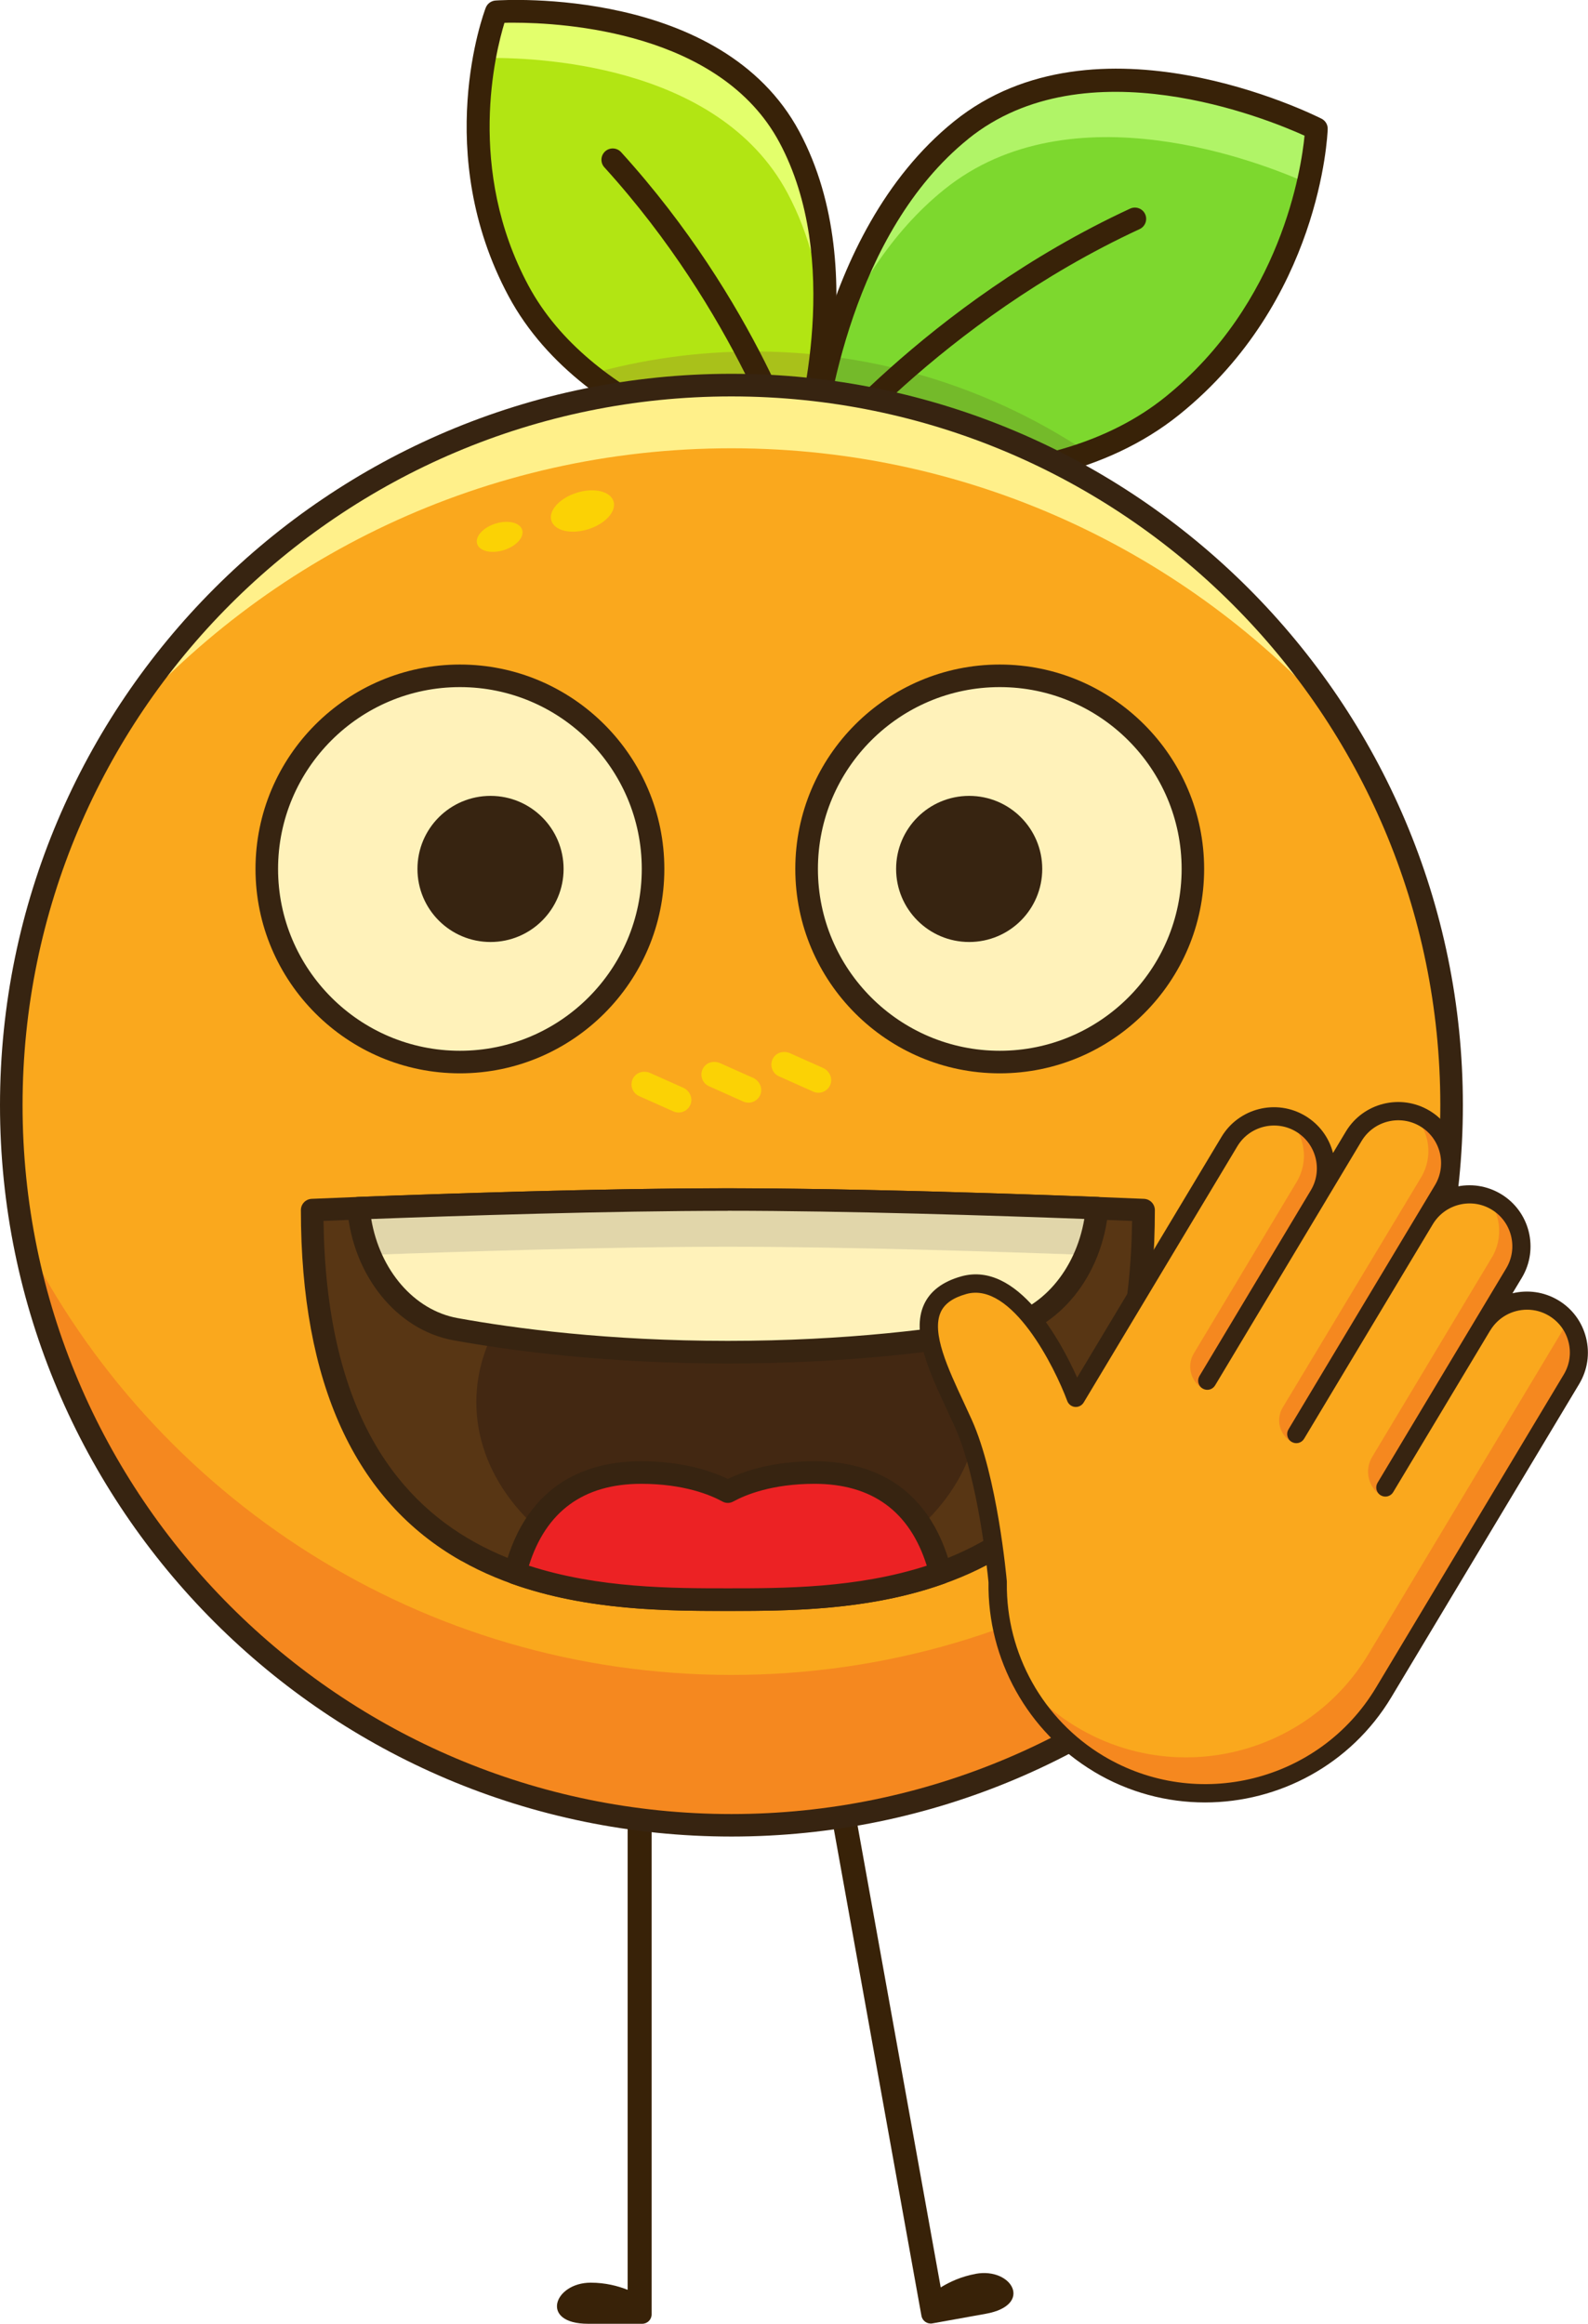 <?xml version="1.0" encoding="UTF-8"?>
<svg id="Layer_2" xmlns="http://www.w3.org/2000/svg" viewBox="0 0 244.94 358.46">
  <defs>
    <style>
      .cls-1 {
        fill: #b2e513;
      }

      .cls-2 {
        fill: #432812;
      }

      .cls-3 {
        fill: #a9c11a;
      }

      .cls-4 {
        fill: #fbd205;
      }

      .cls-5 {
        fill: #382208;
      }

      .cls-6 {
        fill: #f5881f;
      }

      .cls-7 {
        fill: #74ba2a;
      }

      .cls-8 {
        fill: #7dd82e;
      }

      .cls-9 {
        fill: #fff08a;
      }

      .cls-10 {
        fill: #e3ff6c;
      }

      .cls-11 {
        fill: #faa81d;
      }

      .cls-12 {
        fill: #ec2224;
      }

      .cls-13 {
        fill: #583614;
      }

      .cls-14 {
        fill: #b0f467;
      }

      .cls-15 {
        fill: #372411;
      }

      .cls-16 {
        fill: #e1d6aa;
      }

      .cls-17 {
        fill: #fff2ba;
      }
    </style>
  </defs>
  <g id="Layer_1-2" data-name="Layer_1">
    <g>
      <g>
        <path class="cls-5" d="M91.12,352.12c2.24,0,4.17.5,5.69,1.1v-79.03c0-.97.7-1.85,1.66-1.94,1.11-.11,2.04.75,2.04,1.84v81.24s0,0,0,0v1.68c0,.8-.65,1.45-1.45,1.45h-8.35c-7.53,0-5.28-6.34.41-6.34Z"/>
        <path class="cls-5" d="M150.5,350.76c-2.21.4-4.01,1.23-5.4,2.09l-14-77.78c-.17-.95-1.01-1.7-1.98-1.62-1.11.09-1.87,1.1-1.68,2.17l14.39,79.96s0,0,0,0l.3,1.65c.14.79.9,1.32,1.69,1.17l8.22-1.48c7.41-1.33,4.08-7.18-1.53-6.17Z"/>
      </g>
      <g>
        <path class="cls-1" d="M76.54,1.82S110.16-.49,121.75,21.13c11.59,21.62,1.19,50.92,1.19,50.92,0,0-31.38-5.57-42.97-27.19-11.59-21.62-3.43-43.04-3.43-43.04Z"/>
        <path class="cls-10" d="M74.71,8.95c7.43-.13,35.97.69,46.74,20.8,3.44,6.43,5.08,13.48,5.64,20.32.54-9.13-.41-19.74-5.35-28.94C110.16-.49,76.54,1.82,76.54,1.82c0,0-1.02,2.69-1.83,7.12Z"/>
        <path class="cls-3" d="M90.95,57.72c13.79,11.09,32,14.33,32,14.33,0,0,2.59-7.27,3.74-17.25-3.41-.39-6.88-.58-10.4-.58-8.78,0-17.28,1.22-25.34,3.5Z"/>
        <path class="cls-5" d="M122.64,73.76c-1.32-.23-32.35-5.97-44.2-28.08-11.83-22.06-3.87-43.57-3.52-44.48.24-.63.83-1.07,1.51-1.12,1.42-.1,34.88-2.13,46.86,20.22,11.82,22.04,1.74,51.1,1.3,52.33-.25.7-.91,1.16-1.64,1.16-.1,0-.2,0-.31-.03ZM77.81,3.52c-1.39,4.52-5.93,22.57,3.69,40.52,9.64,17.98,33.99,24.56,40.26,25.98,1.84-6.08,8.1-30.07-1.55-48.07C111.09,4.94,87.04,3.5,79.18,3.5c-.53,0-.99,0-1.37.02Z"/>
        <path class="cls-5" d="M122.94,73.79c.17,0,.34-.02.51-.08.92-.28,1.44-1.26,1.15-2.17-.31-1.01-7.82-24.97-28.8-48.07-.65-.71-1.75-.76-2.46-.12-.71.65-.77,1.75-.12,2.46,20.43,22.5,27.97,46.52,28.05,46.76.23.75.92,1.23,1.66,1.23Z"/>
      </g>
      <g>
        <path class="cls-8" d="M203.06,19.87s-33.52-16.96-54.8.21c-21.28,17.17-23.32,51.78-23.32,51.78,0,0,34.65,7.9,55.93-9.28,21.28-17.17,22.2-42.71,22.2-42.71Z"/>
        <path class="cls-14" d="M128.1,54.22c3.66-8.98,9.19-18.25,17.53-24.98,19.63-15.84,49.16-4.08,56.16-.93,1.16-5.08,1.28-8.44,1.28-8.44,0,0-33.52-16.97-54.81.21-11.24,9.07-17.12,23.01-20.15,34.14Z"/>
        <path class="cls-7" d="M124.93,71.86s22.85,5.21,42.83-2.05c-11.68-7.81-25.25-13.04-39.87-14.86-2.54,9.59-2.97,16.91-2.97,16.91Z"/>
        <path class="cls-5" d="M124.54,73.55c-.83-.19-1.4-.95-1.35-1.8.08-1.44,2.34-35.58,23.97-53.03,21.91-17.68,55.27-1.12,56.68-.41.61.31.98.94.95,1.62-.04,1.08-1.19,26.53-22.85,44-11.51,9.29-26.56,11.52-38.37,11.52-10.44,0-18.36-1.75-19.04-1.9ZM149.35,21.43c-17.94,14.48-21.85,42.26-22.55,49.02,6.76,1.23,35.02,5.25,52.96-9.23,17.89-14.43,20.97-35.25,21.46-40.29-5.73-2.6-33.78-14.11-51.88.5Z"/>
        <path class="cls-5" d="M124.93,73.6c.51,0,1.02-.23,1.37-.66.18-.23,18.71-23.34,49.48-37.6.87-.4,1.25-1.44.85-2.31-.4-.87-1.44-1.25-2.31-.85-31.56,14.62-50.56,38.36-50.75,38.59-.6.75-.47,1.85.29,2.45.32.25.7.38,1.08.38Z"/>
      </g>
      <g>
        <circle class="cls-11" cx="112.91" cy="170.49" r="111.08" transform="translate(-87.48 129.77) rotate(-45)"/>
        <path class="cls-6" d="M3.61,190.84c9.56,51.63,54.81,90.74,109.22,90.74s99.67-39.11,109.23-90.75c-20.02,40.04-61.41,67.54-109.23,67.54S23.61,230.88,3.61,190.84Z"/>
        <path class="cls-9" d="M17.94,112.68c22.96-26.66,56.95-43.53,94.88-43.53s71.9,16.86,94.86,43.51c-19.51-31.94-54.69-53.26-94.86-53.26s-75.37,21.33-94.88,53.28Z"/>
        <path class="cls-15" d="M0,170.49C0,108.28,50.61,57.66,112.82,57.66s112.82,50.61,112.82,112.82-50.61,112.82-112.82,112.82S0,232.7,0,170.49ZM3.48,170.49c0,60.29,49.05,109.34,109.34,109.34s109.34-49.05,109.34-109.34-49.05-109.34-109.34-109.34S3.48,110.2,3.48,170.49Z"/>
      </g>
      <g>
        <path class="cls-6" d="M200.72,196.68c-2.57,3.15-3.14,6.94-1.28,8.45,1.86,1.51,5.44.18,8.01-2.98,2.57-3.15,3.14-6.94,1.28-8.45-1.86-1.51-5.44-.18-8.01,2.98Z"/>
        <path class="cls-6" d="M191.07,212.56c-1.55,1.47-2.11,3.41-1.24,4.32.87.91,2.83.46,4.38-1.01,1.55-1.47,2.11-3.41,1.24-4.32-.87-.91-2.83-.46-4.38,1.01Z"/>
      </g>
      <g>
        <path class="cls-4" d="M88.96,76.01c-2.65.83-4.4,2.76-3.91,4.31.49,1.56,3.02,2.15,5.67,1.32,2.65-.83,4.4-2.76,3.91-4.31-.49-1.56-3.02-2.15-5.67-1.32Z"/>
        <path class="cls-4" d="M76.43,80.77c-1.92.6-3.19,2-2.83,3.13.35,1.13,2.19,1.56,4.11.96,1.92-.6,3.19-2,2.83-3.13-.35-1.13-2.19-1.56-4.11-.96Z"/>
      </g>
      <g>
        <path class="cls-4" d="M119.35,163.08c.55-.78,1.62-1.01,2.49-.62l5.11,2.28c.95.42,1.49,1.5,1.16,2.48-.38,1.12-1.63,1.64-2.68,1.17l-5.28-2.36c-1.12-.5-1.54-1.91-.8-2.96Z"/>
        <path class="cls-4" d="M108.56,164.61c.55-.78,1.62-1.01,2.49-.62l5.11,2.28c.95.42,1.49,1.5,1.16,2.48-.38,1.12-1.63,1.64-2.68,1.17l-5.28-2.36c-1.12-.5-1.54-1.91-.8-2.96Z"/>
        <path class="cls-4" d="M97.78,166.13c.55-.78,1.62-1.01,2.49-.62l5.11,2.28c.95.42,1.49,1.5,1.16,2.48-.38,1.12-1.63,1.64-2.68,1.17l-5.28-2.36c-1.12-.5-1.54-1.91-.8-2.96Z"/>
      </g>
      <g>
        <g>
          <g>
            <path class="cls-13" d="M112.26,185.04c26.95,0,64.11,1.63,64.11,1.63,0,60.09-42.15,60.09-64.11,60.09s-64.11,0-64.11-60.09c0,0,37.16-1.63,64.11-1.63Z"/>
            <path class="cls-15" d="M71.11,240.76c-16.39-9.27-24.7-27.47-24.7-54.09,0-.93.73-1.7,1.67-1.74.37-.02,37.51-1.63,64.19-1.63s63.82,1.62,64.19,1.63c.93.04,1.67.81,1.67,1.74,0,26.62-8.31,44.82-24.7,54.09-13.68,7.74-30.21,7.74-41.15,7.74s-27.47,0-41.15-7.74ZM112.26,186.78c-23.37,0-54.81,1.24-62.36,1.56.77,56.67,40.77,56.68,62.36,56.68s61.59,0,62.36-56.68c-7.55-.31-38.99-1.56-62.36-1.56Z"/>
          </g>
          <ellipse class="cls-2" cx="112.26" cy="216.3" rx="38.79" ry="29.84"/>
          <g>
            <path class="cls-17" d="M55.3,186.37c.84,9.43,6.91,17.19,14.95,18.67,9.78,1.78,24.05,3.55,42.03,3.55s32.25-1.78,42.02-3.55c8.04-1.47,14.1-9.24,14.94-18.67-12.11-.46-37.26-1.33-56.96-1.33s-44.86.87-56.96,1.33Z"/>
            <path class="cls-16" d="M55.3,186.37c.23,2.56.84,5,1.78,7.21,12.66-.47,36.41-1.26,55.19-1.26s42.52.79,55.19,1.26c.94-2.21,1.55-4.65,1.78-7.21-12.11-.46-37.26-1.33-56.96-1.33s-44.86.87-56.96,1.33Z"/>
            <path class="cls-15" d="M69.93,206.75c-8.72-1.6-15.46-9.91-16.37-20.23-.04-.48.11-.95.43-1.3.32-.36.76-.57,1.24-.59,13.06-.5,37.84-1.33,57.03-1.33s43.96.84,57.03,1.33c.48.02.92.23,1.24.59.32.36.47.83.43,1.3-.91,10.31-7.64,18.63-16.36,20.23-8.98,1.63-23.62,3.58-42.33,3.58s-33.35-1.95-42.34-3.58ZM112.26,186.78c-18.24,0-41.56.76-55,1.26,1.33,7.9,6.61,14.06,13.29,15.28,8.85,1.61,23.27,3.52,41.71,3.52s32.86-1.92,41.7-3.52c6.68-1.22,11.95-7.39,13.29-15.29-13.44-.5-36.78-1.26-55-1.26Z"/>
          </g>
          <g>
            <path class="cls-12" d="M79.45,242.64c11.46,4.11,23.83,4.11,32.81,4.11s21.34,0,32.82-4.11c-3.14-12.39-11.67-15.49-19.44-15.49-7.03,0-11.45,1.89-13.38,2.95-1.93-1.06-6.35-2.95-13.38-2.95-7.77,0-16.3,3.1-19.43,15.49Z"/>
            <path class="cls-15" d="M78.86,244.28c-.84-.3-1.32-1.2-1.1-2.06,3.5-13.89,13.42-16.81,21.12-16.81,6.51,0,10.95,1.56,13.38,2.73,2.43-1.18,6.87-2.73,13.38-2.73,7.7,0,17.61,2.92,21.13,16.8.22.87-.26,1.76-1.1,2.07-11.76,4.22-24.27,4.22-33.41,4.22s-21.65,0-33.4-4.22ZM125.64,228.89c-6.58,0-10.68,1.71-12.54,2.73-.52.29-1.15.29-1.67,0-1.86-1.02-5.96-2.73-12.54-2.73-8.87,0-14.69,4.25-17.31,12.63,10.75,3.49,22.21,3.49,30.68,3.49s19.94,0,30.69-3.49c-2.63-8.39-8.45-12.63-17.32-12.63Z"/>
          </g>
        </g>
        <g>
          <g>
            <circle class="cls-17" cx="70.94" cy="134.04" r="29.79" transform="translate(-20.56 13.09) rotate(-9.22)"/>
            <path class="cls-15" d="M39.41,134.04c0-17.39,14.15-31.53,31.53-31.53s31.53,14.15,31.53,31.53-14.15,31.53-31.53,31.53-31.53-14.15-31.53-31.53ZM42.89,134.04c0,15.47,12.58,28.05,28.05,28.05s28.05-12.58,28.05-28.05-12.58-28.05-28.05-28.05-28.05,12.58-28.05,28.05Z"/>
          </g>
          <path class="cls-15" d="M86.93,134.04c0,6.22-5.04,11.27-11.27,11.27s-11.27-5.04-11.27-11.27,5.04-11.27,11.27-11.27,11.27,5.04,11.27,11.27Z"/>
        </g>
        <g>
          <g>
            <circle class="cls-17" cx="154.21" cy="134.04" r="29.79" transform="translate(-28.65 225.22) rotate(-67.5)"/>
            <path class="cls-15" d="M122.67,134.04c0-17.39,14.15-31.53,31.53-31.53s31.53,14.15,31.53,31.53-14.15,31.53-31.53,31.53-31.53-14.15-31.53-31.53ZM126.16,134.04c0,15.47,12.58,28.05,28.05,28.05s28.05-12.58,28.05-28.05-12.58-28.05-28.05-28.05-28.05,12.58-28.05,28.05Z"/>
          </g>
          <path class="cls-15" d="M138.22,134.04c0,6.22,5.04,11.27,11.27,11.27s11.27-5.04,11.27-11.27-5.04-11.27-11.27-11.27-11.27,5.04-11.27,11.27Z"/>
        </g>
      </g>
      <g>
        <path class="cls-11" d="M153.88,244.07s-1.39-15.84-5.3-24.5c-3.9-8.67-9.75-18.58.07-21.32,9.82-2.75,17.27,17.37,17.27,17.37l23.7-39.52c2.28-3.8,7.2-5.03,10.99-2.75h0c3.8,2.28,5.03,7.2,2.75,10.99l5.43-9.05c2.28-3.8,7.2-5.03,10.99-2.75h0c3.8,2.28,5.03,7.2,2.75,10.99l-2.75,4.59c2.28-3.8,7.2-5.03,10.99-2.75h0c3.8,2.28,5.03,7.2,2.75,10.99l-4.89,8.15c2.28-3.8,7.2-5.03,10.99-2.75h0c3.8,2.28,5.03,7.2,2.75,10.99l-28.97,48.31c-9.1,15.18-28.79,20.11-43.97,11h0c-10.17-6.1-15.73-16.94-15.57-28"/>
        <path class="cls-6" d="M228.99,184.34c2.51,2.57,3.02,6.63,1.02,9.8l-18.37,30.62c-1.22,2.04-.6,4.68,1.4,5.95h0l20.19-34.55c2.35-3.73,1.22-8.66-2.51-11.01-.55-.35-1.14-.62-1.73-.82Z"/>
        <path class="cls-6" d="M217.99,171.98c2.52,2.48,3.11,6.46,1.21,9.63l-21.35,35.51c-1.11,1.84-.49,4.24,1.37,5.31h0l23.18-38.9c2.23-3.72,1.03-8.54-2.68-10.78-.55-.33-1.13-.58-1.72-.77Z"/>
        <path class="cls-6" d="M198.77,172.68c2.53,2.47,3.14,6.43,1.25,9.61l-15.87,26.47c-1.12,1.87-.53,4.28,1.32,5.43h0l17.76-29.99c2.22-3.73.98-8.54-2.75-10.76-.55-.33-1.13-.58-1.72-.76Z"/>
        <path class="cls-6" d="M157.02,258.37c.91,1.93,2.02,3.77,3.32,5.5,2.41,3.2,5.46,6,9.11,8.19,15.18,9.11,34.86,4.18,43.97-11l28.97-48.31c.77-1.29,1.15-2.71,1.15-4.12,0-1.87-.65-3.71-1.89-5.17-.19.78-.5,1.54-.93,2.27l-29.65,49.43c-9.32,15.53-29.46,20.57-44.99,11.25-3.61-2.16-6.64-4.91-9.06-8.04Z"/>
        <path class="cls-15" d="M168.72,273.28c-10.2-6.12-16.42-17.3-16.25-29.2-.14-1.49-1.59-15.97-5.17-23.93-.39-.86-.79-1.73-1.2-2.6-2.74-5.88-5.58-11.97-3.57-16.34.95-2.06,2.88-3.52,5.74-4.32,8.7-2.43,15.35,9.98,17.87,15.61l22.27-37.13c2.67-4.45,8.47-5.91,12.93-3.23,2.13,1.28,3.65,3.31,4.27,5.72l1.97-3.29c2.67-4.46,8.47-5.91,12.93-3.23,4.08,2.45,5.64,7.53,3.82,11.79.01,0,.03,0,.04-.01,2.44-.61,4.97-.23,7.13,1.06,4.46,2.67,5.91,8.47,3.23,12.93l-1.44,2.39c2.32-.56,4.85-.25,7.06,1.07,2.16,1.29,3.68,3.35,4.29,5.79.61,2.44.23,4.97-1.06,7.13l-28.97,48.31c-6.27,10.45-17.37,16.24-28.75,16.24-5.85,0-11.78-1.53-17.15-4.76ZM229.85,205.24l-14.96,24.94c-.4.67-1.27.88-1.93.48-.67-.4-.88-1.27-.48-1.93l19.85-33.09c1.87-3.12.86-7.19-2.27-9.06-1.51-.91-3.29-1.17-5-.74-1.71.43-3.15,1.5-4.06,3.01l-19.85,33.09c-.4.67-1.26.88-1.93.48-.67-.4-.88-1.27-.48-1.93l22.6-37.68c1.87-3.12.86-7.19-2.27-9.06-3.12-1.87-7.19-.86-9.06,2.27l-5.4,9.01s-.02.03-.02.04l-17.17,28.64c-.4.67-1.26.88-1.93.48-.67-.4-.88-1.27-.48-1.93l17.19-28.67c1.85-3.12.82-7.16-2.29-9.03-3.12-1.87-7.19-.86-9.06,2.27l-23.7,39.52c-.28.46-.8.73-1.34.68-.54-.05-1-.41-1.19-.91-1.95-5.26-8.55-18.47-15.57-16.51-2.06.58-3.35,1.49-3.94,2.78-1.47,3.19,1.09,8.67,3.56,13.97.41.88.82,1.76,1.21,2.63,3.96,8.78,5.36,24.3,5.42,24.96,0,.09,0,.18,0,.27-.12,10.86,5.58,21.06,14.89,26.64,14.49,8.69,33.35,3.97,42.04-10.52l28.97-48.31c.91-1.51,1.17-3.29.74-5-.43-1.71-1.5-3.15-3.01-4.06-1.06-.64-2.23-.94-3.39-.94-2.25,0-4.44,1.14-5.68,3.21Z"/>
      </g>
    </g>
  </g>
</svg>